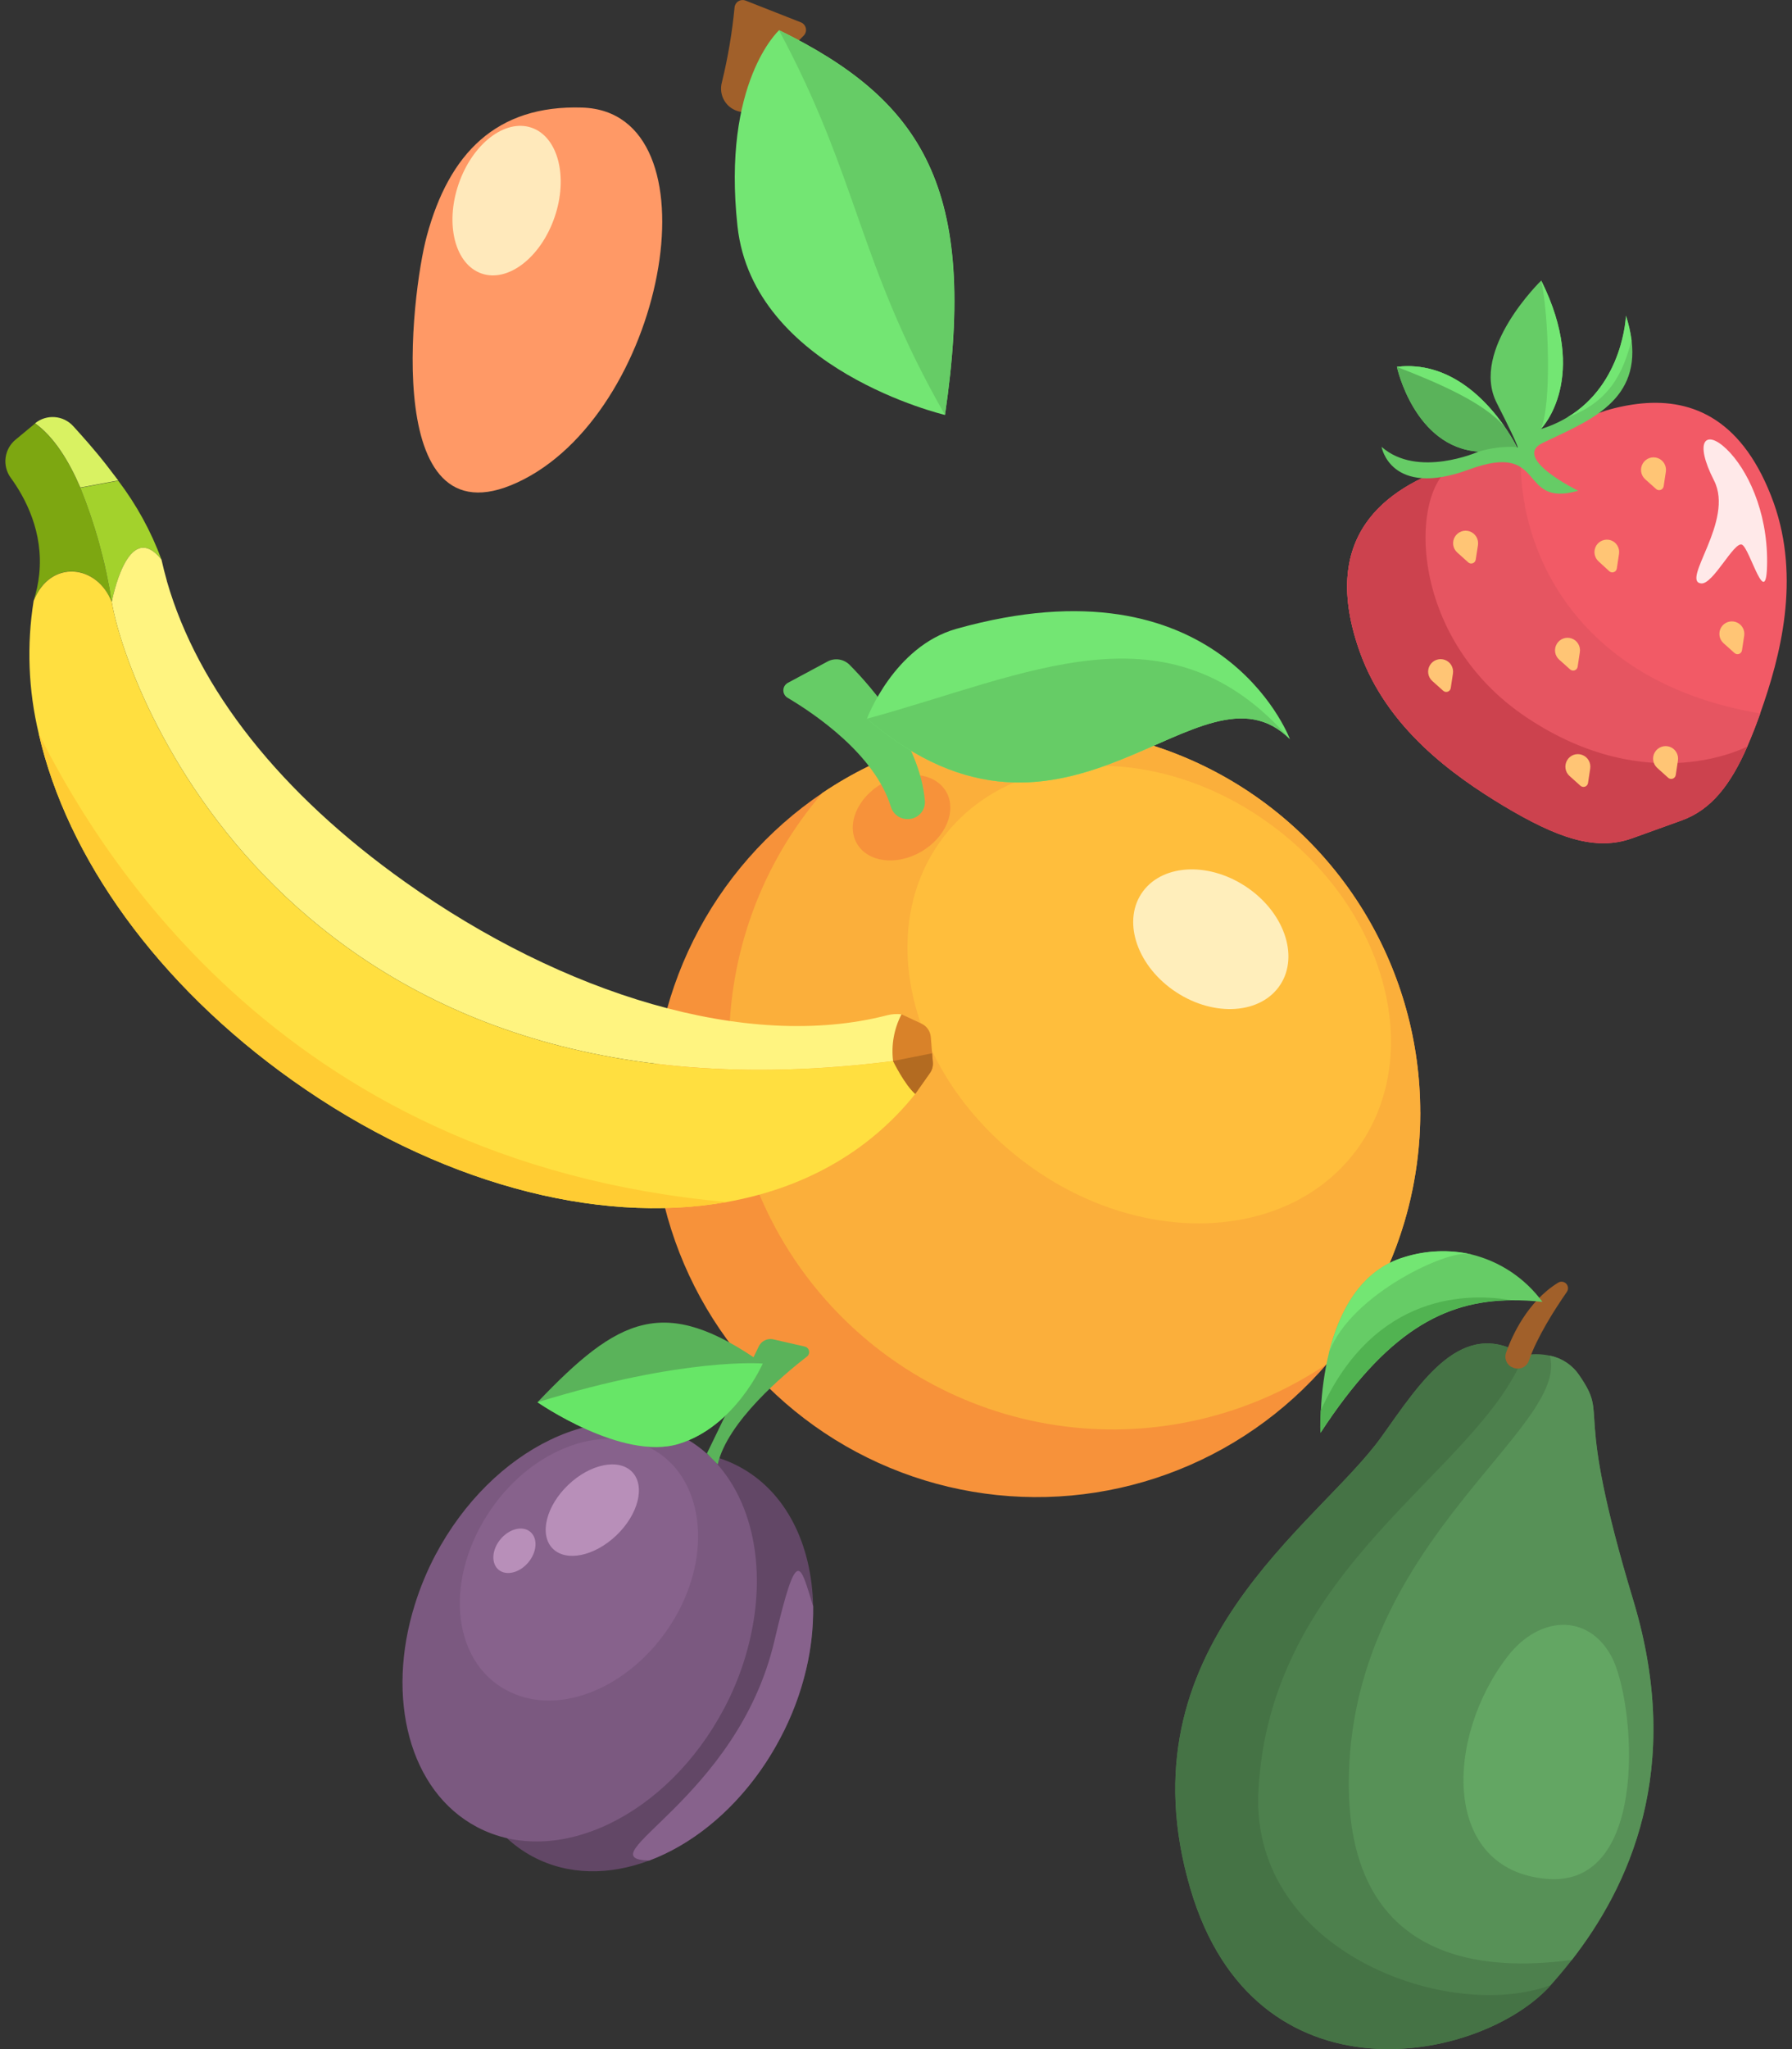 <svg width="168" height="192" viewBox="0 0 168 192" fill="none" xmlns="http://www.w3.org/2000/svg">
<rect x="0" y="0" width="168" height="192" fill="#333333" stroke="none"/>
<g clip-path="url(#clip0_3430_23993)">
<path d="M54.599 10.08C67.397 10.517 62.609 37.949 49.113 44.909C35.617 51.869 38.537 27.523 40.016 22.095C42.099 14.4 46.504 9.816 54.599 10.08Z" fill="#FF9966"/>
<path d="M71.858 9.12C72.519 7.435 73.697 4.92 75.325 3.36C75.418 3.272 75.488 3.161 75.528 3.039C75.567 2.916 75.575 2.785 75.551 2.659C75.526 2.532 75.471 2.414 75.388 2.315C75.306 2.216 75.2 2.14 75.08 2.093L69.891 0.053C69.782 0.011 69.666 -0.005 69.55 0.005C69.434 0.016 69.323 0.053 69.224 0.114C69.124 0.174 69.041 0.257 68.979 0.356C68.917 0.454 68.878 0.566 68.866 0.682C68.64 3.055 68.241 5.408 67.674 7.723C67.595 8.013 67.576 8.316 67.619 8.614C67.661 8.911 67.764 9.197 67.92 9.453C68.077 9.709 68.284 9.931 68.529 10.104C68.774 10.277 69.052 10.398 69.345 10.459C69.854 10.569 70.386 10.495 70.846 10.25C71.306 10.005 71.664 9.605 71.858 9.12Z" fill="#A1602A"/>
<path d="M51.993 20.35C53.287 16.578 52.322 12.824 49.836 11.967C47.351 11.11 44.287 13.474 42.993 17.247C41.699 21.02 42.664 24.773 45.15 25.63C47.635 26.487 50.699 24.123 51.993 20.35Z" fill="#FFE9BB"/>
<path d="M69.139 21.192C70.604 34.656 88.591 38.88 88.591 38.88C91.731 17.669 86.532 9.437 73.05 2.827C73.026 2.832 67.669 7.723 69.139 21.192Z" fill="#73E673"/>
<path d="M73.027 2.832C80.549 16.824 80.424 24.605 88.592 38.88C91.708 17.674 86.509 9.442 73.027 2.832Z" fill="#66CC66"/>
<path d="M133.154 104.213C133.154 110.438 131.548 116.557 128.49 121.975C125.432 127.393 121.028 131.926 115.705 135.131C110.382 138.336 104.322 140.105 98.115 140.266C91.908 140.427 85.765 138.975 80.284 136.05C74.803 133.125 70.171 128.827 66.838 123.575C63.505 118.322 61.584 112.294 61.264 106.077C60.943 99.86 62.233 93.666 65.009 88.097C67.784 82.529 71.95 77.775 77.101 74.299C82.514 70.65 88.815 68.544 95.329 68.209C101.843 67.873 108.326 69.32 114.084 72.393C119.841 75.467 124.657 80.053 128.015 85.659C131.373 91.266 133.148 97.682 133.149 104.222L133.154 104.213Z" fill="#F7923A"/>
<path d="M133.154 104.213C133.165 112.888 130.044 121.275 124.369 127.824C117.136 132.688 108.388 134.757 99.75 133.645C91.111 132.534 83.168 128.318 77.394 121.78C71.621 115.243 68.409 106.827 68.355 98.095C68.301 89.363 71.409 80.908 77.101 74.299C82.514 70.65 88.815 68.544 95.329 68.209C101.843 67.873 108.326 69.32 114.084 72.393C119.841 75.467 124.657 80.053 128.015 85.659C131.373 91.266 133.148 97.682 133.149 104.222L133.154 104.213Z" fill="#FBAF3B"/>
<path d="M127.091 107.864C133.603 99.231 130.218 85.663 119.53 77.559C108.843 69.454 94.899 69.883 88.387 78.516C81.875 87.149 85.26 100.717 95.948 108.821C106.636 116.925 120.579 116.497 127.091 107.864Z" fill="#FFBE3C"/>
<path d="M120.033 92.262C121.816 89.516 120.343 85.385 116.742 83.034C113.141 80.684 108.777 81.004 106.994 83.75C105.21 86.496 106.684 90.627 110.284 92.978C113.885 95.329 118.249 95.008 120.033 92.262Z" fill="#FFEEBB"/>
<path d="M86.358 79.806C88.67 78.467 89.722 75.952 88.707 74.189C87.692 72.426 84.993 72.082 82.681 73.421C80.368 74.76 79.316 77.274 80.332 79.037C81.347 80.8 84.045 81.144 86.358 79.806Z" fill="#F7923A"/>
<path d="M83.526 75.614C82.028 70.699 76.379 66.888 73.832 65.38C73.709 65.308 73.609 65.204 73.54 65.08C73.471 64.956 73.436 64.816 73.439 64.674C73.442 64.531 73.482 64.392 73.556 64.271C73.63 64.15 73.735 64.051 73.86 63.983L77.566 61.992C77.901 61.809 78.287 61.74 78.664 61.797C79.041 61.853 79.39 62.031 79.658 62.303C81.678 64.339 86.212 69.475 86.705 75.009C86.742 75.417 86.621 75.824 86.367 76.145C86.113 76.466 85.746 76.676 85.341 76.732H85.307C84.926 76.79 84.537 76.709 84.21 76.504C83.884 76.299 83.641 75.983 83.526 75.614Z" fill="#66CC66"/>
<path d="M120.932 69.264C112.506 60.836 100.187 83.501 81.276 67.344C81.276 67.344 83.79 60.567 89.679 58.916C114.167 52.047 120.769 68.818 120.932 69.264Z" fill="#73E673"/>
<path d="M120.932 69.263C112.506 60.835 100.187 83.5 81.276 67.344C96.41 63.23 109.513 56.16 120.932 69.263Z" fill="#66CC66"/>
<path d="M3.286 39.682C5.072 40.954 6.47 43.229 7.533 45.701C8.921 49.145 9.909 52.739 10.477 56.41C9.123 52.891 4.732 52.334 3.148 56.29C3.41 55.492 3.586 54.668 3.674 53.832C4.096 49.882 2.386 46.661 1.003 44.765C0.611 44.224 0.44 43.554 0.524 42.891C0.609 42.228 0.943 41.623 1.458 41.198L3.286 39.682Z" fill="#7DA711"/>
<path d="M6.858 39.922C7.729 40.882 8.845 42.12 9.984 43.58C10.353 44.06 10.721 44.54 11.085 45.02L7.533 45.682C6.47 43.21 5.072 40.935 3.286 39.663C3.803 39.242 4.46 39.035 5.123 39.083C5.787 39.131 6.407 39.431 6.858 39.922Z" fill="#D9F262"/>
<path d="M15.136 52.425C11.938 48.475 10.478 56.414 10.478 56.414C9.909 52.743 8.921 49.15 7.533 45.705L11.086 45.043C12.793 47.289 14.159 49.777 15.136 52.425Z" fill="#A3D22C"/>
<path d="M84.517 95.04C84.069 96.459 83.804 97.93 83.727 99.417C28.014 106.531 12.048 65.625 10.477 56.414C10.477 56.414 11.938 48.475 15.136 52.425C15.284 53.088 15.452 53.75 15.639 54.408V54.432C18.564 64.598 26.324 74.371 37.992 82.651C52.752 93.129 69.982 98.525 83.172 95.131C83.611 95.018 84.067 94.987 84.517 95.04Z" fill="#FFF480"/>
<path d="M83.727 99.418L85.805 102.5C81.386 108.034 75.22 111.37 68.129 112.628C55.878 114.807 40.883 110.784 27.435 101.242C14.782 92.261 6.279 80.367 3.631 68.741C2.655 64.666 2.493 60.438 3.153 56.3C4.737 52.344 9.132 52.901 10.482 56.424C12.048 65.626 28.015 106.532 83.727 99.418Z" fill="#FFDF40"/>
<path d="M68.129 112.628C55.878 114.807 40.883 110.784 27.435 101.242C14.781 92.261 6.278 80.367 3.631 68.741C8.567 78.476 25.553 108.816 68.129 112.628Z" fill="#FFCC33"/>
<path d="M87.261 97.157L87.385 98.693L87.457 99.547C87.486 99.9 87.389 100.252 87.184 100.541L85.805 102.499C84.809 101.63 83.727 99.418 83.727 99.418C83.541 97.912 83.817 96.385 84.517 95.04L86.399 95.918C86.638 96.032 86.843 96.206 86.994 96.423C87.145 96.64 87.237 96.893 87.261 97.157Z" fill="#D98229"/>
<path d="M87.385 98.692L87.457 99.547C87.486 99.9 87.389 100.252 87.184 100.54L85.805 102.499C84.809 101.63 83.728 99.417 83.728 99.417L87.385 98.692Z" fill="#B36B21"/>
<path d="M147.359 183.648C146.698 184.493 146.037 185.275 145.396 185.995C138.866 193.31 117.628 197.482 111.6 176.976C104.936 154.31 123.569 142.954 129.525 134.616C133.183 129.49 137.065 123.307 142.863 126.998C143.67 126.84 144.502 126.85 145.305 127.027C146.417 127.249 147.398 127.899 148.039 128.837C150.988 133.118 147.344 130.838 153.123 149.957C157.93 165.859 152.639 176.856 147.359 183.648Z" fill="#4D804D"/>
<path d="M145.396 185.995C138.866 193.31 117.628 197.482 111.6 176.976C104.936 154.31 123.569 142.954 129.525 134.616C133.183 129.49 137.065 123.307 142.863 126.998C138.463 138.077 118.964 146.784 117.968 167.971C117.317 182.952 135.902 189.552 145.396 185.995Z" fill="#457345"/>
<path d="M147.358 183.648C141.69 184.378 125.872 185.597 126.465 166.071C127.126 144.235 147.157 133.824 145.305 127.027C146.417 127.25 147.398 127.899 148.038 128.837C150.987 133.119 147.344 130.839 153.123 149.957C157.929 165.859 152.639 176.856 147.358 183.648Z" fill="#579157"/>
<path d="M141.331 155.213C135.452 162.835 135.155 175.195 144.998 176.05C154.841 176.904 153.281 159.25 151.064 155.189C148.847 151.128 144.275 151.397 141.331 155.213Z" fill="#63A663"/>
<path d="M141.202 126.72C141.752 125.174 143.184 121.973 146.071 120.187C146.19 120.113 146.331 120.082 146.47 120.1C146.61 120.118 146.738 120.183 146.835 120.286C146.931 120.388 146.989 120.521 146.999 120.661C147.009 120.802 146.97 120.941 146.889 121.056C145.716 122.746 144.079 125.323 143.332 127.498C143.278 127.653 143.19 127.795 143.075 127.912C142.959 128.029 142.819 128.119 142.664 128.175C142.509 128.231 142.344 128.251 142.181 128.234C142.017 128.217 141.859 128.164 141.719 128.078H141.681C141.452 127.946 141.279 127.737 141.191 127.488C141.103 127.239 141.107 126.967 141.202 126.72Z" fill="#A1602A"/>
<path d="M144.606 121.987C143.644 121.878 142.677 121.826 141.709 121.834C135.376 121.887 129.989 124.786 123.804 134.256C123.804 134.256 123.77 133.45 123.833 132.187C123.912 130.345 124.168 128.514 124.599 126.72V126.696C125.532 122.967 127.519 119.016 131.679 117.797C133.696 117.167 135.841 117.075 137.903 117.528C140.592 118.176 142.966 119.755 144.606 121.987Z" fill="#66CC66"/>
<path d="M137.904 117.523H137.827C135.936 116.966 126.662 121.224 124.618 126.672C125.552 122.942 127.539 118.992 131.699 117.773C133.711 117.153 135.849 117.067 137.904 117.523Z" fill="#73E673"/>
<path d="M141.69 121.829C135.356 121.882 129.97 124.781 123.784 134.251C123.784 134.251 123.751 133.445 123.813 132.183C128.898 120.912 137.927 121.181 141.69 121.829Z" fill="#51B351"/>
<path d="M165.025 66.825C164.853 67.305 164.685 67.761 164.513 68.213C164.283 68.808 164.034 69.379 163.814 69.916C162.229 73.526 160.424 75.849 157.657 76.843L153.032 78.513C149.537 79.781 145.889 78.432 140.982 75.494C136.151 72.614 130.047 68.208 127.5 61.123C123.632 50.342 129.736 45.734 136.338 43.593C138.384 42.948 140.478 42.466 142.6 42.153C145.087 40.6 147.756 39.363 150.548 38.472C151.641 38.141 152.763 37.918 153.899 37.804C158.749 37.349 163.474 39.336 166.284 47.112C168.817 54.24 166.916 61.517 165.025 66.825Z" fill="#F25A66"/>
<path d="M127.5 61.128C130.047 68.213 136.151 72.619 140.982 75.528C145.894 78.46 149.538 79.805 153.032 78.542L157.657 76.876C160.424 75.878 162.234 73.555 163.814 69.941C164.231 68.981 164.628 67.968 165.03 66.849C147.709 63.969 142.117 51.374 142.6 42.206C140.477 42.519 138.381 43.001 136.333 43.646C129.736 45.739 123.632 50.347 127.5 61.128Z" fill="#E65561"/>
<path d="M127.5 61.128C130.047 68.213 136.151 72.619 140.982 75.528C145.894 78.461 149.538 79.805 153.032 78.543L157.657 76.877C160.424 75.879 162.234 73.555 163.814 69.941C163.814 69.941 154.631 74.88 143.17 67.258C131.742 59.679 132.159 45.6 136.333 43.599C129.736 45.739 123.632 50.347 127.5 61.128Z" fill="#CC424E"/>
<path d="M161.87 42.086C163.785 43.929 165.7 47.846 165.666 52.675C165.633 57.504 164.053 51.35 163.306 51.033C162.559 50.716 160.596 54.796 159.476 54.667C157.561 54.446 162.612 48.792 160.692 45.028C158.772 41.265 159.926 40.209 161.87 42.086Z" fill="#FFE9E9"/>
<path d="M137.779 49.79C138.039 49.88 138.259 50.057 138.402 50.292C138.544 50.527 138.6 50.805 138.56 51.077L138.349 52.435C138.338 52.511 138.307 52.583 138.258 52.643C138.21 52.703 138.146 52.749 138.074 52.775C138.002 52.802 137.924 52.808 137.848 52.794C137.773 52.78 137.703 52.745 137.645 52.694L136.621 51.773C136.416 51.591 136.281 51.343 136.241 51.071C136.201 50.8 136.257 50.523 136.4 50.29C136.539 50.062 136.752 49.888 137.002 49.797C137.253 49.707 137.527 49.704 137.779 49.79Z" fill="#FFC575"/>
<path d="M162.742 58.286C163.001 58.375 163.222 58.552 163.364 58.788C163.506 59.023 163.56 59.301 163.517 59.573L163.311 60.931C163.301 61.008 163.27 61.08 163.222 61.141C163.173 61.201 163.109 61.247 163.037 61.273C162.964 61.299 162.885 61.305 162.81 61.289C162.734 61.274 162.664 61.238 162.608 61.186L161.583 60.269C161.378 60.086 161.243 59.837 161.203 59.565C161.163 59.293 161.219 59.015 161.363 58.781C161.503 58.554 161.715 58.381 161.966 58.291C162.216 58.202 162.49 58.2 162.742 58.286Z" fill="#FFC575"/>
<path d="M148.307 70.728C148.566 70.817 148.786 70.995 148.928 71.23C149.069 71.465 149.124 71.743 149.082 72.014L148.876 73.373C148.864 73.448 148.831 73.52 148.782 73.579C148.733 73.638 148.669 73.683 148.597 73.709C148.524 73.734 148.447 73.74 148.371 73.726C148.296 73.712 148.226 73.678 148.168 73.627L147.143 72.71C146.939 72.527 146.805 72.278 146.766 72.005C146.727 71.734 146.784 71.456 146.928 71.222C147.066 70.993 147.278 70.819 147.53 70.729C147.781 70.639 148.055 70.638 148.307 70.728Z" fill="#FFC575"/>
<path d="M147.335 59.823C147.594 59.912 147.814 60.09 147.956 60.325C148.097 60.56 148.152 60.837 148.11 61.109L147.904 62.472C147.893 62.548 147.861 62.619 147.812 62.679C147.764 62.738 147.7 62.783 147.628 62.809C147.556 62.835 147.478 62.841 147.403 62.827C147.328 62.812 147.258 62.778 147.201 62.727L146.176 61.81C145.97 61.628 145.835 61.379 145.795 61.106C145.755 60.834 145.812 60.556 145.956 60.322C146.095 60.094 146.307 59.92 146.558 59.83C146.809 59.739 147.083 59.736 147.335 59.823Z" fill="#FFC575"/>
<path d="M155.398 42.916C155.657 43.005 155.877 43.183 156.018 43.418C156.16 43.654 156.215 43.931 156.173 44.203L155.967 45.566C155.955 45.642 155.922 45.713 155.873 45.772C155.824 45.831 155.76 45.876 155.687 45.902C155.615 45.928 155.537 45.934 155.462 45.919C155.387 45.905 155.316 45.871 155.259 45.82L154.234 44.904C154.03 44.72 153.896 44.471 153.857 44.199C153.817 43.927 153.875 43.65 154.019 43.416C154.158 43.188 154.37 43.014 154.621 42.923C154.871 42.833 155.145 42.83 155.398 42.916Z" fill="#FFC575"/>
<path d="M135.438 61.824C135.697 61.913 135.917 62.09 136.059 62.326C136.2 62.561 136.255 62.838 136.213 63.11L136.008 64.473C135.996 64.549 135.964 64.62 135.915 64.68C135.867 64.739 135.803 64.784 135.731 64.81C135.659 64.836 135.581 64.842 135.506 64.828C135.431 64.813 135.361 64.778 135.304 64.728L134.279 63.811C134.074 63.628 133.94 63.379 133.899 63.107C133.859 62.835 133.916 62.557 134.059 62.323C134.198 62.095 134.41 61.921 134.661 61.831C134.912 61.74 135.186 61.737 135.438 61.824Z" fill="#FFC575"/>
<path d="M151.007 50.621C151.267 50.709 151.487 50.887 151.629 51.122C151.771 51.357 151.826 51.635 151.783 51.907L151.577 53.27C151.565 53.346 151.533 53.417 151.485 53.477C151.436 53.536 151.372 53.581 151.3 53.607C151.228 53.633 151.151 53.639 151.076 53.625C151 53.61 150.93 53.576 150.873 53.525L149.873 52.608C149.668 52.425 149.534 52.176 149.494 51.904C149.454 51.632 149.51 51.355 149.652 51.12C149.79 50.897 149.999 50.727 150.244 50.637C150.49 50.546 150.758 50.541 151.007 50.621Z" fill="#FFC575"/>
<path d="M156.532 69.974C156.791 70.064 157.011 70.241 157.152 70.476C157.294 70.712 157.349 70.989 157.307 71.261L157.101 72.619C157.089 72.695 157.057 72.767 157.008 72.827C156.96 72.886 156.896 72.932 156.823 72.958C156.751 72.985 156.673 72.991 156.597 72.977C156.521 72.963 156.451 72.929 156.393 72.878L155.368 71.957C155.164 71.774 155.031 71.526 154.99 71.255C154.95 70.984 155.006 70.708 155.148 70.474C155.288 70.245 155.501 70.072 155.753 69.981C156.004 69.89 156.279 69.888 156.532 69.974Z" fill="#FFC575"/>
<path d="M137.736 43.988C145.109 41.28 142.212 47.621 147.957 45.984C147.957 45.984 141.686 42.927 144.606 41.511C148.633 39.562 153.679 37.786 152.965 31.911C152.861 31.12 152.683 30.34 152.434 29.583C152.434 29.583 152.223 35.928 146.957 39.092C146.17 39.565 145.327 39.939 144.448 40.205C144.573 40.076 149.039 35.405 144.491 26.285C144.491 26.285 137.789 32.78 140.317 37.752C142.844 42.725 142.212 41.89 142.212 41.89L142.026 41.53C141.154 39.936 137.286 33.615 130.957 34.373C130.957 34.373 132.599 41.919 138.617 42.317C138.617 42.317 132.901 44.856 129.521 41.866C129.516 41.866 130.363 46.714 137.736 43.988Z" fill="#66CC66"/>
<path d="M138.631 42.317C139.786 41.962 140.996 41.817 142.202 41.889L142.016 41.529C141.724 40.999 141.404 40.485 141.058 39.989L141.02 39.931C139.335 37.531 135.888 33.777 130.966 34.373C130.947 34.373 132.589 41.918 138.631 42.317Z" fill="#5AB35A"/>
<path d="M144.448 40.214C144.573 40.084 149.04 35.414 144.491 26.294C145.2 29.491 145.482 37.992 144.448 40.214Z" fill="#73E673"/>
<path d="M146.952 39.105C151.51 37.459 152.353 33.95 152.961 31.905C152.856 31.114 152.678 30.335 152.429 29.577C152.429 29.577 152.218 35.942 146.952 39.105Z" fill="#73E673"/>
<path d="M130.947 34.373C134.883 35.895 139.139 37.733 141.059 39.989L141.02 39.931C139.34 37.512 135.888 33.778 130.947 34.373Z" fill="#73E673"/>
<path d="M73.147 162.869C70.169 168.513 65.611 172.56 60.862 174.331C57.118 175.733 53.264 175.723 49.97 173.976C42.497 170.011 40.754 158.616 46.083 148.512C51.411 138.408 61.781 133.44 69.264 137.405C73.707 139.757 76.12 144.739 76.23 150.509C76.257 154.823 75.197 159.075 73.147 162.869Z" fill="#624766"/>
<path d="M67.89 160.075C62.561 170.155 52.182 175.147 44.708 171.187C38.36 167.827 36.148 159.091 38.891 150.35C39.387 148.754 40.028 147.206 40.806 145.728C46.135 135.648 56.514 130.656 63.983 134.616C69.307 137.443 71.725 144.043 70.743 151.253C70.315 154.338 69.349 157.325 67.89 160.075Z" fill="#7B5980"/>
<path d="M63.625 150.95C60.206 157.425 53.116 161.03 47.864 158.563C42.487 156.053 41.554 148.44 45.662 141.979C49.53 135.883 56.381 133.253 61.078 135.739C65.674 138.182 66.847 144.835 63.625 150.95Z" fill="#87628C"/>
<path d="M57.776 143.873C59.845 141.904 60.516 139.244 59.274 137.933C58.033 136.622 55.349 137.155 53.28 139.125C51.211 141.094 50.54 143.753 51.781 145.065C53.023 146.376 55.706 145.842 57.776 143.873Z" fill="#B88FB9"/>
<path d="M49.522 146.405C50.346 145.427 50.436 144.143 49.721 143.537C49.006 142.931 47.758 143.233 46.934 144.21C46.109 145.188 46.02 146.472 46.734 147.078C47.449 147.684 48.697 147.382 49.522 146.405Z" fill="#B88FB9"/>
<path d="M73.147 162.869C72.592 163.925 71.968 164.943 71.28 165.917C68.407 169.973 64.701 172.896 60.862 174.331C54.696 174.168 69.116 168.6 72.596 153.768C74.751 144.605 74.99 146.52 76.23 150.509C76.262 152.483 76.047 154.454 75.588 156.374C75.053 158.634 74.233 160.817 73.147 162.869Z" fill="#87628C"/>
<path d="M67.286 137.213C68.191 133.215 73.51 128.765 75.655 127.104C75.734 127.043 75.793 126.961 75.827 126.867C75.861 126.773 75.867 126.671 75.846 126.574C75.824 126.476 75.775 126.387 75.705 126.316C75.635 126.245 75.546 126.196 75.449 126.173L72.495 125.496C72.229 125.436 71.951 125.468 71.705 125.587C71.459 125.705 71.26 125.903 71.14 126.149L66.272 136.191L67.286 137.213Z" fill="#5AB35A"/>
<path d="M63.648 135.283C58.353 136.92 50.392 131.39 50.392 131.39C57.98 123.432 62.274 121.238 71.505 127.766C71.505 127.766 68.963 133.646 63.648 135.283Z" fill="#5AB35A"/>
<path d="M63.648 135.283C58.353 136.92 50.392 131.39 50.392 131.39C64.151 127.137 71.505 127.766 71.505 127.766C71.505 127.766 68.963 133.646 63.648 135.283Z" fill="#67E667"/>
</g>
<defs>
<clipPath id="clip0_3430_23993">
<rect width="167" height="192" fill="white" transform="translate(0.5)"/>
</clipPath>
</defs>
</svg>
